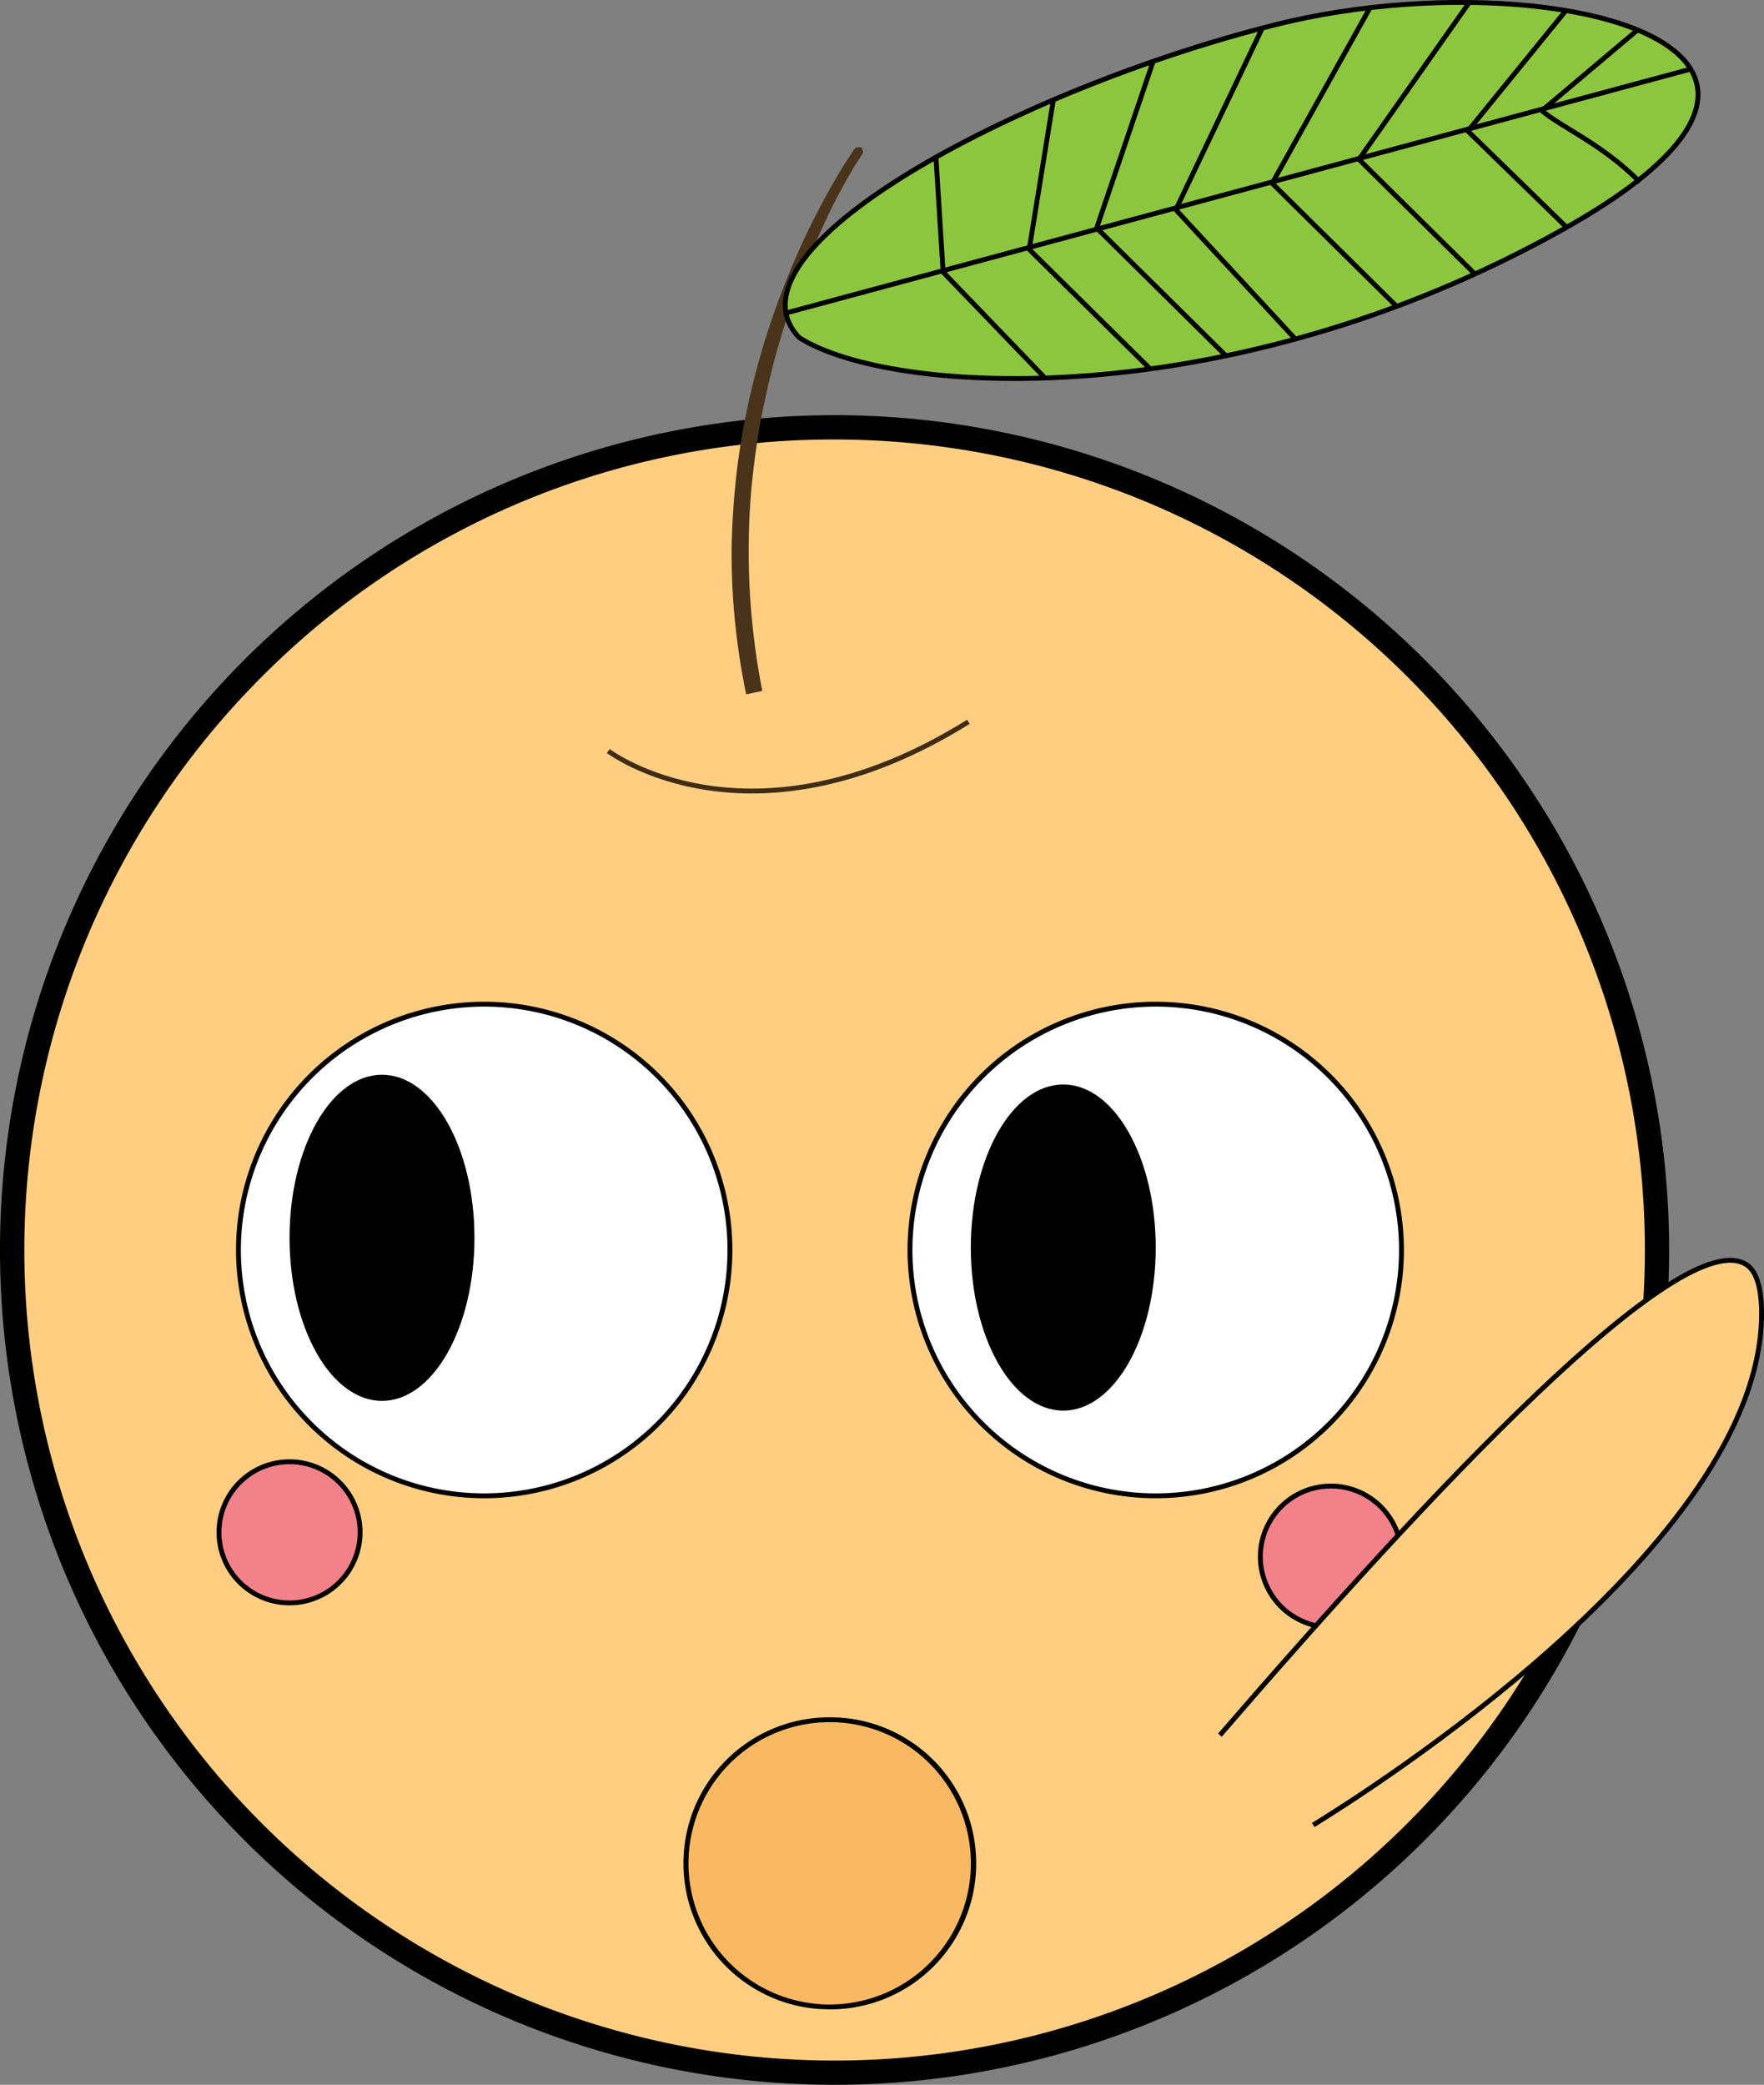 <svg xmlns="http://www.w3.org/2000/svg" viewBox="0 0 362.5 428.29"><rect x="0" y="0" width="362.5" height="428.29" fill="#808080" stroke="none"/><defs><style>.e001dfe1-eb2f-4386-be16-c8d2f9c1ea6e,.f872c557-a2e8-4036-a153-7773bae6d14d{fill:#ffce80;}.a18bb22c-7960-458b-956f-a6153c773dac{fill:#fff;}.a436d2f9-9ca7-49e3-9a63-4e61a3d1e1e0{fill:#49341b;}.e57c6815-3b46-41f4-8d94-4d03520ac563{fill:none;stroke:#3f2c15;}.a457fc6b-c4da-470c-96f8-236ed0b7a9bf,.e57c6815-3b46-41f4-8d94-4d03520ac563,.f872c557-a2e8-4036-a153-7773bae6d14d{stroke-miterlimit:10;}.e68a7374-45f4-4905-a2ef-799e147c5b64{fill:#f2818a;}.a577505f-047a-43f0-b525-931bd88f83fa{fill:#f9b862;}.a457fc6b-c4da-470c-96f8-236ed0b7a9bf{fill:#8cc63f;}.a457fc6b-c4da-470c-96f8-236ed0b7a9bf,.f872c557-a2e8-4036-a153-7773bae6d14d{stroke:#000;}</style></defs><title>personImage</title><g id="ecb47248-bc08-410b-afba-063aa4aacd13" data-name="body"><circle class="e001dfe1-eb2f-4386-be16-c8d2f9c1ea6e" cx="171.5" cy="256.79" r="169"/><path d="M189,100.5A166.51,166.51,0,1,1,71.27,149.27,165.37,165.37,0,0,1,189,100.5m0-5A171.5,171.5,0,1,0,360.5,267,171.5,171.5,0,0,0,189,95.5Z" transform="translate(-17.5 -10.21)"/><circle class="a18bb22c-7960-458b-956f-a6153c773dac" cx="99.5" cy="256.79" r="50.5"/><path d="M117,217a50,50,0,1,1-50,50,50.06,50.06,0,0,1,50-50m0-1a51,51,0,1,0,51,51,51,51,0,0,0-51-51Z" transform="translate(-17.5 -10.21)"/><circle class="a18bb22c-7960-458b-956f-a6153c773dac" cx="237.5" cy="256.79" r="50.5"/><path d="M255,217a50,50,0,1,1-50,50,50.06,50.06,0,0,1,50-50m0-1a51,51,0,1,0,51,51,51,51,0,0,0-51-51Z" transform="translate(-17.5 -10.21)"/><path class="a436d2f9-9ca7-49e3-9a63-4e61a3d1e1e0" d="M194.5,40.5c.79,1.29,0,1.48-.2,2l-1,1.54c-.63,1-1.23,2.08-1.83,3.13-1.18,2.11-2.32,4.24-3.39,6.41C186,58,184,62.4,182.27,66.91S179,76,177.63,80.64,175.16,90,174.2,94.71s-1.62,9.52-2.13,14.31-.7,9.61-.71,14.43a148,148,0,0,0,2.8,28.71l-3.32.68a142.38,142.38,0,0,1-3-29.4c.06-4.94.37-9.87.89-14.77s1.32-9.77,2.33-14.59a158,158,0,0,1,8.78-28.14c1.88-4.53,3.95-9,6.25-13.34,1.14-2.17,2.35-4.31,3.6-6.43.63-1.05,1.27-2.1,1.93-3.14l1-1.55C193.09,41,193,40.21,194.5,40.5Z" transform="translate(-17.5 -10.21)"/><path class="e57c6815-3b46-41f4-8d94-4d03520ac563" d="M142.5,164.5s29,22,74-6" transform="translate(-17.5 -10.21)"/></g><g id="b4c23707-47fb-44a6-b196-c0c6bde05003" data-name="reye"><ellipse cx="218.5" cy="256.29" rx="18.5" ry="33"/><path d="M236,234c9.93,0,18,14.58,18,32.5S245.93,299,236,299s-18-14.58-18-32.5,8.07-32.5,18-32.5m0-1c-10.49,0-19,15-19,33.5s8.51,33.5,19,33.5,19-15,19-33.5S246.49,233,236,233Z" transform="translate(-17.5 -10.21)"/></g><g id="f6eb2dfe-d465-408b-bdc4-29a2b245fd71" data-name="leye"><ellipse cx="78.5" cy="254.29" rx="18.5" ry="33"/><path d="M96,232c9.93,0,18,14.58,18,32.5S105.93,297,96,297s-18-14.58-18-32.5S86.07,232,96,232m0-1c-10.49,0-19,15-19,33.5S85.51,298,96,298s19-15,19-33.5S106.49,231,96,231Z" transform="translate(-17.5 -10.21)"/></g><g id="a6086ef8-9c58-4240-99a1-4d1cec6c6b38" data-name="face"><circle class="e68a7374-45f4-4905-a2ef-799e147c5b64" cx="273.5" cy="319.79" r="14.5"/><path d="M291,316a14,14,0,1,1-14,14,14,14,0,0,1,14-14m0-1a15,15,0,1,0,15,15,15,15,0,0,0-15-15Z" transform="translate(-17.5 -10.21)"/><circle class="e68a7374-45f4-4905-a2ef-799e147c5b64" cx="59.5" cy="314.79" r="14.5"/><path d="M77,311a14,14,0,1,1-14,14,14,14,0,0,1,14-14m0-1a15,15,0,1,0,15,15,15,15,0,0,0-15-15Z" transform="translate(-17.5 -10.21)"/></g><g id="eaf24d47-fb17-4d5e-aa6b-b2a25c61a593" data-name="mouth"><path class="a577505f-047a-43f0-b525-931bd88f83fa" d="M188,422.5q-.94,0-1.92-.06A29.5,29.5,0,0,1,188,363.5q.94,0,1.92.06A29.5,29.5,0,0,1,188,422.5Z" transform="translate(-17.5 -10.21)"/><path d="M188,363v1c.63,0,1.26,0,1.88.06A29,29,0,0,1,188,422c-.62,0-1.26,0-1.88-.06A29,29,0,0,1,188,364v-1m0,0a30,30,0,0,0-1.95,59.94c.66,0,1.3.06,1.95.06A30,30,0,0,0,190,363.06c-.66,0-1.3-.06-1.95-.06Z" transform="translate(-17.5 -10.21)"/></g><g id="b09681a8-40d5-4252-9a24-d74b3115b453" data-name="leave"><path class="a457fc6b-c4da-470c-96f8-236ed0b7a9bf" d="M279.59,15.29c-53.9,13.55-114.71,46.53-97.86,64.27,18.82,12,88.39,16.16,157-22.25,24.53-13.73,30.85-24.74,26.38-32.61C357.09,10.57,314.21,6.59,279.59,15.29Z" transform="translate(-17.5 -10.21)"/><line class="a457fc6b-c4da-470c-96f8-236ed0b7a9bf" x1="161.52" y1="64.3" x2="347.7" y2="14.12"/><path class="a457fc6b-c4da-470c-96f8-236ed0b7a9bf" d="M334.09,32.71c3.92,3.53,12.45,6.87,20.43,14.93" transform="translate(-17.5 -10.21)"/><line class="a457fc6b-c4da-470c-96f8-236ed0b7a9bf" x1="301.32" y1="26.62" x2="321.79" y2="46.55"/><line class="a457fc6b-c4da-470c-96f8-236ed0b7a9bf" x1="279.12" y1="32.6" x2="303.1" y2="56.3"/><line class="a457fc6b-c4da-470c-96f8-236ed0b7a9bf" x1="261.19" y1="37.43" x2="287.02" y2="62.95"/><line class="a457fc6b-c4da-470c-96f8-236ed0b7a9bf" x1="241.35" y1="42.78" x2="266.2" y2="69.67"/><polyline class="a457fc6b-c4da-470c-96f8-236ed0b7a9bf" points="225.57 47.03 225.94 47.4 251.95 73.1"/><line class="a457fc6b-c4da-470c-96f8-236ed0b7a9bf" x1="211.18" y1="50.91" x2="236.37" y2="75.79"/><polyline class="a457fc6b-c4da-470c-96f8-236ed0b7a9bf" points="193.34 55.42 193.58 55.66 214.85 77.76"/><path class="a457fc6b-c4da-470c-96f8-236ed0b7a9bf" d="M215.87,39.24" transform="translate(-17.5 -10.21)"/><line class="a457fc6b-c4da-470c-96f8-236ed0b7a9bf" x1="192.34" y1="32.3" x2="193.81" y2="55.9"/><line class="a457fc6b-c4da-470c-96f8-236ed0b7a9bf" x1="216.46" y1="20.53" x2="211.5" y2="51.23"/><path class="a457fc6b-c4da-470c-96f8-236ed0b7a9bf" d="M251.53,23.85" transform="translate(-17.5 -10.21)"/><line class="a457fc6b-c4da-470c-96f8-236ed0b7a9bf" x1="236.96" y1="12.62" x2="225.16" y2="47.44"/><line class="a457fc6b-c4da-470c-96f8-236ed0b7a9bf" x1="259.39" y1="5.78" x2="241.83" y2="42.65"/><line class="a457fc6b-c4da-470c-96f8-236ed0b7a9bf" x1="281.54" y1="1.58" x2="261.42" y2="37.66"/><line class="a457fc6b-c4da-470c-96f8-236ed0b7a9bf" x1="301.92" y1="0.51" x2="279.42" y2="32.52"/><line class="a457fc6b-c4da-470c-96f8-236ed0b7a9bf" x1="321.79" y1="2.17" x2="301.64" y2="26.93"/><line class="a457fc6b-c4da-470c-96f8-236ed0b7a9bf" x1="336.52" y1="6.15" x2="316.62" y2="22.92"/></g><g id="a7a2d397-70cd-4967-b71d-9afeb29fdcf2" data-name="hands"><path class="f872c557-a2e8-4036-a153-7773bae6d14d" d="M268.19,366.67c42.69-49.44,94.95-105.41,108.24-96.63.9.6,3.16,2.51,3.07,10.46-.55,47.14-81.24,97.91-92.13,104.63" transform="translate(-17.5 -10.21)"/></g></svg>